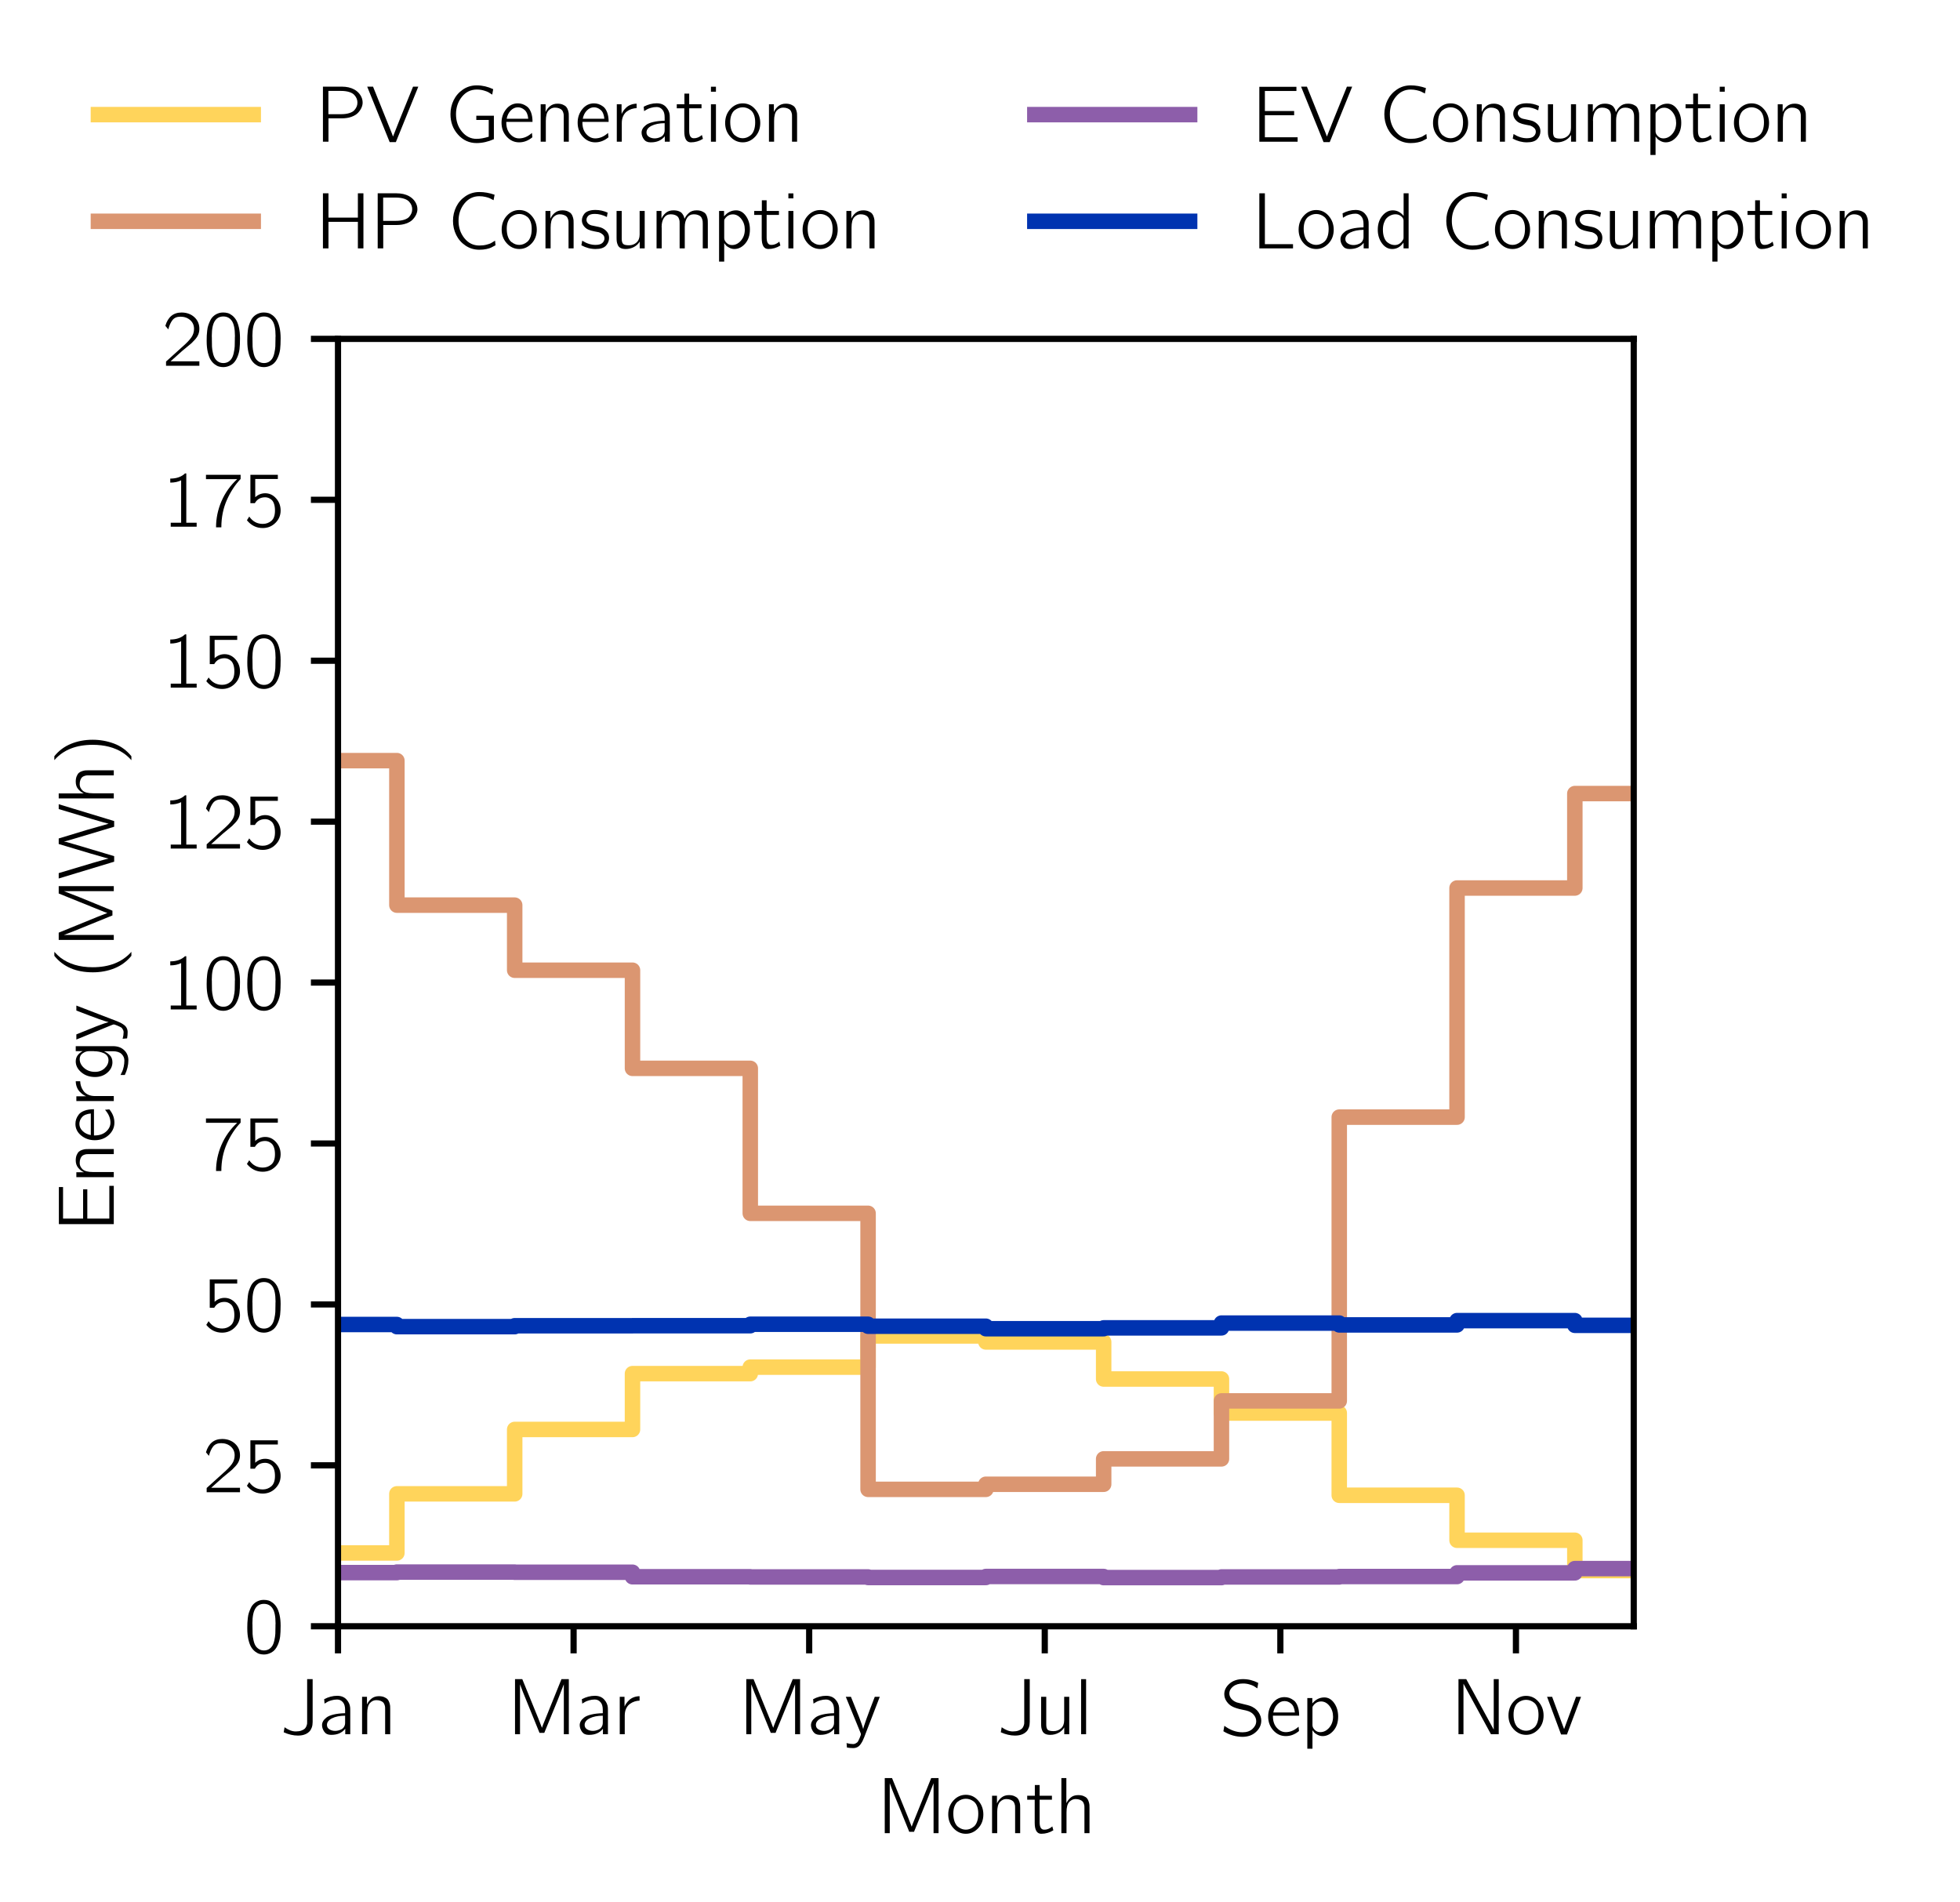 <?xml version="1.0" encoding="utf-8" standalone="no"?>
<!DOCTYPE svg PUBLIC "-//W3C//DTD SVG 1.1//EN"
  "http://www.w3.org/Graphics/SVG/1.1/DTD/svg11.dtd">
<svg xmlns:xlink="http://www.w3.org/1999/xlink" width="253.218pt" height="245.698pt" viewBox="0 0 253.218 245.698" xmlns="http://www.w3.org/2000/svg" version="1.1">
 <defs>
  <style type="text/css">*{stroke-linejoin: round; stroke-linecap: butt}</style>
 </defs>
 <g id="figure_1">
  <g id="patch_1">
   <path d="M 0 245.698 
L 253.218 245.698 
L 253.218 0 
L 0 0 
z
" style="fill: #ffffff"/>
  </g>
  <g id="axes_1">
   <g id="patch_2">
    <path d="M 43.667 210.1 
L 211.067 210.1 
L 211.067 43.78 
L 43.667 43.78 
z
" style="fill: #ffffff"/>
   </g>
   <g id="matplotlib.axis_1">
    <g id="xtick_1">
     <g id="line2d_1">
      <defs>
       <path id="me59ef1fe14" d="M 0 0 
L 0 3.5 
" style="stroke: #000000; stroke-width: 0.8"/>
      </defs>
      <g>
       <use xlink:href="#me59ef1fe14" x="43.667" y="210.1" style="stroke: #000000; stroke-width: 0.8"/>
      </g>
     </g>
     <g id="text_1">
      <!-- Jan -->
      <g transform="translate(36.211 224.048) scale(0.1 -0.1)">
       <defs>
        <path id="CMUBright-Roman-4a" d="M 275 159 
L 347 563 
Q 819 225 1244 225 
Q 1250 225 1253 225 
Q 1516 225 1705 295 
Q 1894 366 1981 452 
Q 2069 538 2116 672 
Q 2163 806 2166 864 
Q 2169 922 2169 1006 
L 2169 4447 
L 2613 4447 
L 2613 991 
Q 2613 734 2542 540 
Q 2472 347 2356 225 
Q 2241 103 2083 26 
Q 1925 -50 1765 -79 
Q 1606 -109 1428 -109 
Q 863 -109 275 159 
z
" transform="scale(0.016)"/>
        <path id="CMUBright-Roman-61" d="M 353 738 
Q 353 897 436 1047 
Q 519 1197 708 1347 
Q 897 1497 1284 1590 
Q 1672 1684 2216 1697 
L 2216 1966 
Q 2216 2381 2041 2578 
Q 1856 2803 1569 2803 
Q 1331 2803 1107 2736 
Q 884 2669 811 2623 
Q 738 2578 556 2472 
L 525 2828 
Q 1044 3103 1575 3103 
Q 2056 3103 2326 2806 
Q 2597 2509 2625 2144 
L 2631 1925 
L 2631 0 
L 2228 0 
L 2228 441 
Q 1834 -50 1116 -50 
Q 1113 -50 1106 -50 
L 1063 -50 
Q 709 -50 531 206 
Q 353 463 353 738 
z
M 750 750 
Q 750 519 951 394 
Q 1153 269 1409 269 
Q 1525 269 1645 297 
Q 1766 325 1903 389 
Q 2041 453 2128 595 
Q 2216 738 2216 928 
L 2216 1497 
Q 1569 1491 1159 1286 
Q 750 1081 750 750 
z
" transform="scale(0.016)"/>
        <path id="CMUBright-Roman-6e" d="M 513 0 
L 513 3022 
L 909 3022 
L 909 2400 
Q 1031 2681 1273 2876 
Q 1516 3072 1869 3072 
Q 2125 3072 2308 2992 
Q 2491 2913 2580 2809 
Q 2669 2706 2720 2540 
Q 2772 2375 2778 2272 
Q 2784 2169 2784 2016 
L 2784 0 
L 2375 0 
L 2375 1991 
Q 2375 2106 2372 2176 
Q 2369 2247 2330 2369 
Q 2291 2491 2220 2564 
Q 2150 2638 2006 2695 
Q 1863 2753 1656 2753 
Q 1369 2753 1148 2518 
Q 928 2284 928 1678 
L 928 0 
L 513 0 
z
" transform="scale(0.016)"/>
       </defs>
       <use xlink:href="#CMUBright-Roman-4a"/>
       <use xlink:href="#CMUBright-Roman-61" x="48.291"/>
       <use xlink:href="#CMUBright-Roman-6e" x="97.461"/>
      </g>
     </g>
    </g>
    <g id="xtick_2">
     <g id="line2d_2">
      <g>
       <use xlink:href="#me59ef1fe14" x="74.104" y="210.1" style="stroke: #000000; stroke-width: 0.8"/>
      </g>
     </g>
     <g id="text_2">
      <!-- Mar -->
      <g transform="translate(65.502 224.048) scale(0.1 -0.1)">
       <defs>
        <path id="CMUBright-Roman-4d" d="M 647 0 
L 647 4447 
L 1234 4447 
L 2528 1275 
L 2822 519 
L 2913 775 
L 4397 4447 
L 4991 4447 
L 4991 0 
L 4588 0 
L 4588 4031 
L 4091 2753 
L 3009 109 
L 2625 109 
L 1281 3419 
L 1050 4031 
L 1050 0 
L 647 0 
z
" transform="scale(0.016)"/>
        <path id="CMUBright-Roman-72" d="M 513 0 
L 513 3022 
L 897 3022 
L 897 2534 
L 903 2234 
Q 953 2363 1042 2491 
Q 1131 2619 1273 2756 
Q 1416 2894 1633 2980 
Q 1850 3066 2113 3072 
L 2113 2713 
Q 1906 2706 1707 2642 
Q 1509 2578 1325 2443 
Q 1141 2309 1028 2070 
Q 916 1831 916 1509 
L 916 0 
L 513 0 
z
" transform="scale(0.016)"/>
       </defs>
       <use xlink:href="#CMUBright-Roman-4d"/>
       <use xlink:href="#CMUBright-Roman-61" x="88.281"/>
       <use xlink:href="#CMUBright-Roman-72" x="137.451"/>
      </g>
     </g>
    </g>
    <g id="xtick_3">
     <g id="line2d_3">
      <g>
       <use xlink:href="#me59ef1fe14" x="104.54" y="210.1" style="stroke: #000000; stroke-width: 0.8"/>
      </g>
     </g>
     <g id="text_3">
      <!-- May -->
      <g transform="translate(95.38 224.048) scale(0.1 -0.1)">
       <defs>
        <path id="CMUBright-Roman-79" d="M 91 3022 
L 506 3022 
L 1172 1369 
Q 1447 641 1497 416 
Q 1541 722 2431 3022 
L 2834 3022 
L 1575 -250 
Q 1503 -434 1442 -553 
Q 1381 -672 1276 -819 
Q 1172 -966 1022 -1042 
Q 872 -1119 684 -1119 
Q 453 -1119 184 -1075 
L 153 -716 
Q 447 -794 684 -794 
Q 788 -794 873 -748 
Q 959 -703 1007 -665 
Q 1056 -628 1120 -500 
Q 1184 -372 1200 -326 
Q 1216 -281 1288 -103 
Q 1313 -31 1313 6 
Q 1313 38 1275 128 
L 91 3022 
z
" transform="scale(0.016)"/>
       </defs>
       <use xlink:href="#CMUBright-Roman-4d"/>
       <use xlink:href="#CMUBright-Roman-61" x="88.281"/>
       <use xlink:href="#CMUBright-Roman-79" x="137.451"/>
      </g>
     </g>
    </g>
    <g id="xtick_4">
     <g id="line2d_4">
      <g>
       <use xlink:href="#me59ef1fe14" x="134.976" y="210.1" style="stroke: #000000; stroke-width: 0.8"/>
      </g>
     </g>
     <g id="text_4">
      <!-- Jul -->
      <g transform="translate(128.855 224.048) scale(0.1 -0.1)">
       <defs>
        <path id="CMUBright-Roman-75" d="M 513 850 
L 513 3022 
L 928 3022 
L 928 781 
Q 928 488 1037 369 
Q 1147 250 1516 250 
Q 1875 250 2125 476 
Q 2375 703 2375 1119 
L 2375 3022 
L 2784 3022 
L 2784 0 
L 2381 0 
L 2381 550 
Q 2216 269 1911 109 
Q 1606 -50 1253 -50 
Q 1003 -50 843 29 
Q 684 109 617 262 
Q 550 416 531 541 
Q 513 666 513 850 
z
" transform="scale(0.016)"/>
        <path id="CMUBright-Roman-6c" d="M 513 0 
L 513 4447 
L 916 4447 
L 916 0 
L 513 0 
z
" transform="scale(0.016)"/>
       </defs>
       <use xlink:href="#CMUBright-Roman-4a"/>
       <use xlink:href="#CMUBright-Roman-75" x="48.291"/>
       <use xlink:href="#CMUBright-Roman-6c" x="99.951"/>
      </g>
     </g>
    </g>
    <g id="xtick_5">
     <g id="line2d_5">
      <g>
       <use xlink:href="#me59ef1fe14" x="165.413" y="210.1" style="stroke: #000000; stroke-width: 0.8"/>
      </g>
     </g>
     <g id="text_5">
      <!-- Sep -->
      <g transform="translate(157.583 224.209) scale(0.1 -0.1)">
       <defs>
        <path id="CMUBright-Roman-53" d="M 294 341 
L 372 781 
Q 1081 256 1844 256 
Q 2344 256 2644 531 
Q 2944 806 2944 1153 
Q 2944 1403 2781 1623 
Q 2619 1844 2322 1959 
Q 2175 2016 1769 2095 
Q 1363 2175 1059 2315 
Q 756 2456 556 2747 
Q 366 3016 366 3341 
Q 366 3809 781 4179 
Q 1197 4550 1881 4550 
Q 2516 4550 3109 4244 
L 3034 3803 
Q 2850 3931 2747 3990 
Q 2644 4050 2400 4123 
Q 2156 4197 1881 4197 
Q 1388 4197 1081 3958 
Q 775 3719 775 3391 
Q 775 3166 931 2972 
Q 1088 2778 1375 2669 
Q 1491 2631 1909 2534 
Q 2328 2438 2438 2394 
Q 2897 2222 3125 1886 
Q 3353 1550 3353 1197 
Q 3353 678 2925 284 
Q 2497 -109 1838 -109 
Q 1031 -106 294 341 
z
" transform="scale(0.016)"/>
        <path id="CMUBright-Roman-65" d="M 269 1538 
Q 269 2166 647 2631 
Q 1025 3097 1588 3097 
Q 1784 3097 1967 3036 
Q 2150 2975 2342 2828 
Q 2534 2681 2653 2364 
Q 2772 2047 2772 1600 
L 653 1600 
L 653 1550 
Q 653 969 967 619 
Q 1281 269 1691 269 
Q 2234 269 2725 709 
L 2759 359 
Q 2266 -50 1691 -50 
Q 1103 -50 686 408 
Q 269 866 269 1538 
z
M 684 1856 
L 2425 1856 
Q 2381 2344 2134 2561 
Q 1888 2778 1588 2778 
Q 1263 2778 1009 2515 
Q 756 2253 684 1856 
z
" transform="scale(0.016)"/>
        <path id="CMUBright-Roman-70" d="M 513 -1069 
L 513 3022 
L 916 3022 
L 916 2584 
Q 1319 3072 1888 3072 
Q 2356 3072 2679 2620 
Q 3003 2169 3003 1522 
Q 3003 825 2622 387 
Q 2241 -50 1753 -50 
Q 1528 -50 1326 61 
Q 1125 172 1075 236 
Q 1025 300 928 422 
L 928 -1069 
L 513 -1069 
z
M 928 831 
Q 928 634 1111 451 
Q 1294 269 1556 269 
Q 1972 269 2281 630 
Q 2591 991 2591 1516 
Q 2591 2022 2303 2384 
Q 2016 2747 1619 2747 
Q 1288 2747 1056 2491 
Q 959 2369 943 2333 
Q 928 2297 928 2188 
L 928 831 
z
" transform="scale(0.016)"/>
       </defs>
       <use xlink:href="#CMUBright-Roman-53"/>
       <use xlink:href="#CMUBright-Roman-65" x="58.252"/>
       <use xlink:href="#CMUBright-Roman-70" x="104.932"/>
      </g>
     </g>
    </g>
    <g id="xtick_6">
     <g id="line2d_6">
      <g>
       <use xlink:href="#me59ef1fe14" x="195.849" y="210.1" style="stroke: #000000; stroke-width: 0.8"/>
      </g>
     </g>
     <g id="text_6">
      <!-- Nov -->
      <g transform="translate(187.4 224.048) scale(0.1 -0.1)">
       <defs>
        <path id="CMUBright-Roman-4e" d="M 641 0 
L 641 4447 
L 1269 4447 
L 3488 372 
L 3488 4447 
L 3891 4447 
L 3891 0 
L 3263 0 
L 1044 4078 
L 1044 0 
L 641 0 
z
" transform="scale(0.016)"/>
        <path id="CMUBright-Roman-6f" d="M 256 1509 
Q 256 2181 675 2639 
Q 1094 3097 1678 3097 
Q 2272 3097 2681 2626 
Q 3091 2156 3091 1509 
Q 3091 838 2669 394 
Q 2247 -50 1678 -50 
Q 1091 -50 673 406 
Q 256 863 256 1509 
z
M 666 1588 
Q 666 1191 772 916 
Q 878 641 1047 512 
Q 1216 384 1369 332 
Q 1522 281 1678 281 
Q 1844 281 2006 342 
Q 2169 403 2330 537 
Q 2491 672 2586 937 
Q 2681 1203 2681 1569 
Q 2681 1916 2586 2164 
Q 2491 2413 2330 2541 
Q 2169 2669 2006 2723 
Q 1844 2778 1676 2778 
Q 1509 2778 1346 2723 
Q 1184 2669 1023 2544 
Q 863 2419 764 2173 
Q 666 1928 666 1588 
z
" transform="scale(0.016)"/>
        <path id="CMUBright-Roman-76" d="M 91 3022 
L 500 3022 
L 1466 416 
L 2431 3022 
L 2834 3022 
L 1697 -19 
L 1222 -19 
L 91 3022 
z
" transform="scale(0.016)"/>
       </defs>
       <use xlink:href="#CMUBright-Roman-4e"/>
       <use xlink:href="#CMUBright-Roman-6f" x="70.752"/>
       <use xlink:href="#CMUBright-Roman-76" x="123.242"/>
      </g>
     </g>
    </g>
    <g id="text_7">
     <!-- Month -->
     <g transform="translate(113.269 236.828) scale(0.1 -0.1)">
      <defs>
       <path id="CMUBright-Roman-74" d="M 122 2700 
L 122 3022 
L 738 3022 
L 738 3884 
L 1125 3884 
L 1125 3022 
L 2119 3022 
L 2119 2700 
L 1125 2700 
L 1125 884 
Q 1125 281 1491 281 
Q 1569 281 1639 290 
Q 1709 300 1770 323 
Q 1831 347 1878 365 
Q 1925 384 1973 415 
Q 2022 447 2048 464 
Q 2075 481 2109 512 
Q 2144 544 2150 544 
L 2234 231 
Q 1781 -50 1259 -50 
Q 728 -50 728 838 
L 728 2700 
L 122 2700 
z
" transform="scale(0.016)"/>
       <path id="CMUBright-Roman-68" d="M 513 0 
L 513 4447 
L 916 4447 
L 916 2694 
L 922 2419 
Q 1025 2663 1258 2867 
Q 1491 3072 1869 3072 
Q 2125 3072 2308 2995 
Q 2491 2919 2580 2816 
Q 2669 2713 2720 2547 
Q 2772 2381 2778 2275 
Q 2784 2169 2784 2016 
L 2784 0 
L 2375 0 
L 2375 1991 
Q 2375 2106 2372 2176 
Q 2369 2247 2330 2369 
Q 2291 2491 2220 2564 
Q 2150 2638 2006 2695 
Q 1863 2753 1656 2753 
Q 1369 2753 1148 2518 
Q 928 2284 928 1678 
L 928 0 
L 513 0 
z
" transform="scale(0.016)"/>
      </defs>
      <use xlink:href="#CMUBright-Roman-4d"/>
      <use xlink:href="#CMUBright-Roman-6f" x="88.281"/>
      <use xlink:href="#CMUBright-Roman-6e" x="140.771"/>
      <use xlink:href="#CMUBright-Roman-74" x="192.432"/>
      <use xlink:href="#CMUBright-Roman-68" x="230.322"/>
     </g>
    </g>
   </g>
   <g id="matplotlib.axis_2">
    <g id="ytick_1">
     <g id="line2d_7">
      <defs>
       <path id="m7db26588de" d="M 0 0 
L -3.5 0 
" style="stroke: #000000; stroke-width: 0.8"/>
      </defs>
      <g>
       <use xlink:href="#m7db26588de" x="43.667" y="210.1" style="stroke: #000000; stroke-width: 0.8"/>
      </g>
     </g>
     <g id="text_8">
      <!-- 0 -->
      <g transform="translate(31.419 213.574) scale(0.1 -0.1)">
       <defs>
        <path id="CMUBright-Roman-30" d="M 331 1984 
L 331 2088 
Q 331 2294 339 2439 
Q 347 2584 372 2831 
Q 397 3078 461 3267 
Q 525 3456 620 3657 
Q 716 3859 880 4006 
Q 1044 4153 1259 4231 
Q 1444 4303 1678 4300 
Q 1856 4300 2025 4256 
Q 2194 4213 2380 4070 
Q 2566 3928 2703 3708 
Q 2841 3488 2931 3103 
Q 3022 2719 3022 2216 
Q 3022 1684 2983 1348 
Q 2944 1013 2803 684 
Q 2619 250 2308 70 
Q 1997 -109 1678 -109 
Q 1500 -109 1329 -64 
Q 1159 -19 973 122 
Q 788 263 650 483 
Q 513 703 422 1090 
Q 331 1478 331 1984 
z
M 744 2413 
Q 744 2375 747 2326 
Q 750 2278 750 2272 
L 750 2150 
Q 750 1778 759 1548 
Q 769 1319 839 1014 
Q 909 709 1038 538 
Q 1288 219 1678 219 
Q 2088 219 2328 556 
Q 2450 728 2517 1036 
Q 2584 1344 2595 1567 
Q 2606 1791 2606 2163 
L 2606 2272 
Q 2606 2278 2609 2323 
Q 2613 2369 2613 2406 
Q 2613 3303 2338 3659 
Q 2100 3978 1678 3981 
Q 1244 3981 1006 3641 
Q 744 3263 744 2413 
z
" transform="scale(0.016)"/>
       </defs>
       <use xlink:href="#CMUBright-Roman-30"/>
      </g>
     </g>
    </g>
    <g id="ytick_2">
     <g id="line2d_8">
      <g>
       <use xlink:href="#m7db26588de" x="43.667" y="189.31" style="stroke: #000000; stroke-width: 0.8"/>
      </g>
     </g>
     <g id="text_9">
      <!-- 25 -->
      <g transform="translate(26.17 192.784) scale(0.1 -0.1)">
       <defs>
        <path id="CMUBright-Roman-32" d="M 275 3225 
Q 594 4300 1588 4300 
L 1594 4300 
Q 2216 4294 2619 3923 
Q 3022 3553 3022 2988 
Q 3022 2744 2937 2530 
Q 2853 2316 2668 2114 
Q 2484 1913 2384 1820 
Q 2284 1728 2059 1550 
Q 1753 1300 1640 1203 
Q 1528 1106 697 359 
L 3022 359 
L 3022 0 
L 331 0 
L 331 341 
L 1684 1563 
Q 2144 1966 2367 2278 
Q 2591 2591 2591 2981 
Q 2591 3416 2278 3689 
Q 1966 3963 1497 3963 
Q 1069 3963 855 3694 
Q 641 3425 513 2938 
L 275 3225 
z
" transform="scale(0.016)"/>
        <path id="CMUBright-Roman-35" d="M 300 519 
L 488 819 
Q 897 225 1581 225 
Q 1972 225 2269 473 
Q 2566 722 2566 1313 
Q 2566 1625 2489 1847 
Q 2413 2069 2284 2176 
Q 2156 2284 2031 2329 
Q 1906 2375 1772 2375 
Q 1209 2375 941 1900 
L 581 1900 
L 581 4191 
L 2797 4191 
L 2797 3853 
L 972 3853 
L 972 2381 
Q 1325 2700 1778 2700 
Q 2284 2700 2653 2290 
Q 3022 1881 3022 1306 
Q 3022 725 2601 308 
Q 2181 -109 1575 -109 
Q 813 -109 300 519 
z
" transform="scale(0.016)"/>
       </defs>
       <use xlink:href="#CMUBright-Roman-32"/>
       <use xlink:href="#CMUBright-Roman-35" x="52.49"/>
      </g>
     </g>
    </g>
    <g id="ytick_3">
     <g id="line2d_9">
      <g>
       <use xlink:href="#m7db26588de" x="43.667" y="168.52" style="stroke: #000000; stroke-width: 0.8"/>
      </g>
     </g>
     <g id="text_10">
      <!-- 50 -->
      <g transform="translate(26.17 171.994) scale(0.1 -0.1)">
       <use xlink:href="#CMUBright-Roman-35"/>
       <use xlink:href="#CMUBright-Roman-30" x="52.49"/>
      </g>
     </g>
    </g>
    <g id="ytick_4">
     <g id="line2d_10">
      <g>
       <use xlink:href="#m7db26588de" x="43.667" y="147.73" style="stroke: #000000; stroke-width: 0.8"/>
      </g>
     </g>
     <g id="text_11">
      <!-- 75 -->
      <g transform="translate(26.17 151.204) scale(0.1 -0.1)">
       <defs>
        <path id="CMUBright-Roman-37" d="M 275 3841 
L 275 4191 
L 3072 4191 
L 3072 3853 
Q 2400 3150 1958 2148 
Q 1516 1147 1516 -50 
L 1088 -50 
Q 1088 1031 1523 2048 
Q 1959 3066 2797 3841 
L 275 3841 
z
" transform="scale(0.016)"/>
       </defs>
       <use xlink:href="#CMUBright-Roman-37"/>
       <use xlink:href="#CMUBright-Roman-35" x="52.49"/>
      </g>
     </g>
    </g>
    <g id="ytick_5">
     <g id="line2d_11">
      <g>
       <use xlink:href="#m7db26588de" x="43.667" y="126.94" style="stroke: #000000; stroke-width: 0.8"/>
      </g>
     </g>
     <g id="text_12">
      <!-- 100 -->
      <g transform="translate(20.922 130.414) scale(0.1 -0.1)">
       <defs>
        <path id="CMUBright-Roman-31" d="M 672 3559 
L 672 3884 
Q 1428 3884 1863 4300 
L 1966 4300 
L 1966 319 
L 2803 319 
L 2803 0 
L 709 0 
L 709 319 
L 1550 319 
L 1550 3744 
Q 1178 3559 672 3559 
z
" transform="scale(0.016)"/>
       </defs>
       <use xlink:href="#CMUBright-Roman-31"/>
       <use xlink:href="#CMUBright-Roman-30" x="52.49"/>
       <use xlink:href="#CMUBright-Roman-30" x="104.98"/>
      </g>
     </g>
    </g>
    <g id="ytick_6">
     <g id="line2d_12">
      <g>
       <use xlink:href="#m7db26588de" x="43.667" y="106.15" style="stroke: #000000; stroke-width: 0.8"/>
      </g>
     </g>
     <g id="text_13">
      <!-- 125 -->
      <g transform="translate(20.922 109.624) scale(0.1 -0.1)">
       <use xlink:href="#CMUBright-Roman-31"/>
       <use xlink:href="#CMUBright-Roman-32" x="52.49"/>
       <use xlink:href="#CMUBright-Roman-35" x="104.98"/>
      </g>
     </g>
    </g>
    <g id="ytick_7">
     <g id="line2d_13">
      <g>
       <use xlink:href="#m7db26588de" x="43.667" y="85.36" style="stroke: #000000; stroke-width: 0.8"/>
      </g>
     </g>
     <g id="text_14">
      <!-- 150 -->
      <g transform="translate(20.922 88.834) scale(0.1 -0.1)">
       <use xlink:href="#CMUBright-Roman-31"/>
       <use xlink:href="#CMUBright-Roman-35" x="52.49"/>
       <use xlink:href="#CMUBright-Roman-30" x="104.98"/>
      </g>
     </g>
    </g>
    <g id="ytick_8">
     <g id="line2d_14">
      <g>
       <use xlink:href="#m7db26588de" x="43.667" y="64.57" style="stroke: #000000; stroke-width: 0.8"/>
      </g>
     </g>
     <g id="text_15">
      <!-- 175 -->
      <g transform="translate(20.922 68.044) scale(0.1 -0.1)">
       <use xlink:href="#CMUBright-Roman-31"/>
       <use xlink:href="#CMUBright-Roman-37" x="52.49"/>
       <use xlink:href="#CMUBright-Roman-35" x="104.98"/>
      </g>
     </g>
    </g>
    <g id="ytick_9">
     <g id="line2d_15">
      <g>
       <use xlink:href="#m7db26588de" x="43.667" y="43.78" style="stroke: #000000; stroke-width: 0.8"/>
      </g>
     </g>
     <g id="text_16">
      <!-- 200 -->
      <g transform="translate(20.922 47.254) scale(0.1 -0.1)">
       <use xlink:href="#CMUBright-Roman-32"/>
       <use xlink:href="#CMUBright-Roman-30" x="52.49"/>
       <use xlink:href="#CMUBright-Roman-30" x="104.98"/>
      </g>
     </g>
    </g>
    <g id="text_17">
     <!-- Energy (MWh) -->
     <g transform="translate(14.7 159.152) rotate(-90) scale(0.1 -0.1)">
      <defs>
       <path id="CMUBright-Roman-45" d="M 628 0 
L 628 4434 
L 3622 4434 
L 3622 4097 
L 1075 4097 
L 1075 2478 
L 3438 2478 
L 3438 2138 
L 1075 2138 
L 1075 359 
L 3719 359 
L 3719 0 
L 628 0 
z
" transform="scale(0.016)"/>
       <path id="CMUBright-Roman-67" d="M 294 1516 
Q 294 2175 675 2623 
Q 1056 3072 1556 3072 
Q 2075 3072 2381 2516 
L 2381 3072 
L 2784 3072 
L 2784 56 
Q 2784 -500 2461 -839 
Q 2138 -1178 1644 -1178 
Q 1056 -1178 459 -891 
L 459 -544 
Q 650 -641 770 -695 
Q 891 -750 1133 -803 
Q 1375 -856 1631 -856 
Q 1931 -856 2153 -626 
Q 2375 -397 2375 78 
L 2375 575 
L 2369 800 
Q 2266 538 2052 323 
Q 1838 109 1484 109 
Q 1003 109 648 515 
Q 294 922 294 1516 
z
M 709 1516 
Q 709 1047 1001 737 
Q 1294 428 1663 428 
Q 1859 428 2007 537 
Q 2156 647 2229 830 
Q 2303 1013 2339 1200 
Q 2375 1388 2375 1600 
L 2381 1600 
L 2381 2022 
Q 2381 2253 2214 2503 
Q 2047 2753 1741 2753 
Q 1331 2753 1020 2393 
Q 709 2034 709 1516 
z
" transform="scale(0.016)"/>
       <path id="CMUBright-Roman-20" transform="scale(0.016)"/>
       <path id="CMUBright-Roman-28" d="M 581 1691 
Q 581 3731 1913 4800 
L 2234 4800 
Q 1928 4513 1772 4313 
Q 991 3294 991 1703 
Q 991 -288 2203 -1394 
Q 2228 -1413 2234 -1422 
L 1913 -1422 
Q 1241 -878 911 -70 
Q 581 738 581 1691 
z
" transform="scale(0.016)"/>
       <path id="CMUBright-Roman-57" d="M 91 4447 
L 525 4447 
L 1338 1734 
Q 1669 594 1703 416 
L 1766 691 
L 2113 1894 
L 2875 4447 
L 3322 4447 
L 4025 2131 
Q 4478 569 4513 416 
Q 4531 538 4916 1844 
L 5697 4447 
L 6088 4447 
L 4728 -31 
L 4269 -31 
L 3291 3238 
L 3109 3872 
L 3078 4031 
L 3028 3788 
L 2700 2663 
L 1894 -31 
L 1447 -31 
L 91 4447 
z
" transform="scale(0.016)"/>
       <path id="CMUBright-Roman-29" d="M 372 -1422 
Q 763 -1069 984 -716 
Q 1613 263 1613 1703 
Q 1613 3694 409 4769 
Q 378 4794 372 4800 
L 691 4800 
Q 1363 4263 1692 3459 
Q 2022 2656 2022 1703 
Q 2022 813 1715 -15 
Q 1409 -844 691 -1422 
L 372 -1422 
z
" transform="scale(0.016)"/>
      </defs>
      <use xlink:href="#CMUBright-Roman-45"/>
      <use xlink:href="#CMUBright-Roman-6e" x="62.5"/>
      <use xlink:href="#CMUBright-Roman-65" x="114.16"/>
      <use xlink:href="#CMUBright-Roman-72" x="160.84"/>
      <use xlink:href="#CMUBright-Roman-67" x="195.41"/>
      <use xlink:href="#CMUBright-Roman-79" x="247.07"/>
      <use xlink:href="#CMUBright-Roman-20" x="292.822"/>
      <use xlink:href="#CMUBright-Roman-28" x="326.074"/>
      <use xlink:href="#CMUBright-Roman-4d" x="366.846"/>
      <use xlink:href="#CMUBright-Roman-57" x="455.127"/>
      <use xlink:href="#CMUBright-Roman-68" x="551.807"/>
      <use xlink:href="#CMUBright-Roman-29" x="603.467"/>
     </g>
    </g>
   </g>
   <g id="line2d_16">
    <path d="M 43.667 200.629 
L 51.276 200.629 
L 51.276 192.993 
L 66.494 192.993 
L 66.494 184.674 
L 81.713 184.674 
L 81.713 177.464 
L 96.931 177.464 
L 96.931 176.622 
L 112.149 176.622 
L 112.149 172.595 
L 127.367 172.595 
L 127.367 173.368 
L 142.585 173.368 
L 142.585 178.157 
L 157.804 178.157 
L 157.804 182.55 
L 173.022 182.55 
L 173.022 193.178 
L 188.24 193.178 
L 188.24 198.989 
L 203.458 198.989 
L 203.458 202.903 
L 211.067 202.903 
" clip-path="url(#p7a7752032a)" style="fill: none; stroke: #ffd45b; stroke-width: 2; stroke-linecap: square"/>
   </g>
   <g id="line2d_17">
    <path d="M 43.667 98.266 
L 51.276 98.266 
L 51.276 116.936 
L 66.494 116.936 
L 66.494 125.345 
L 81.713 125.345 
L 81.713 138.022 
L 96.931 138.022 
L 96.931 156.751 
L 112.149 156.751 
L 112.149 192.41 
L 127.367 192.41 
L 127.367 191.754 
L 142.585 191.754 
L 142.585 188.474 
L 157.804 188.474 
L 157.804 180.988 
L 173.022 180.988 
L 173.022 144.324 
L 188.24 144.324 
L 188.24 114.723 
L 203.458 114.723 
L 203.458 102.524 
L 211.067 102.524 
" clip-path="url(#p7a7752032a)" style="fill: none; stroke: #db9671; stroke-width: 2; stroke-linecap: square"/>
   </g>
   <g id="line2d_18">
    <path d="M 43.667 203.167 
L 51.276 203.167 
L 51.276 203.099 
L 66.494 203.099 
L 66.494 203.121 
L 81.713 203.121 
L 81.713 203.704 
L 96.931 203.704 
L 96.931 203.728 
L 112.149 203.728 
L 112.149 203.8 
L 127.367 203.8 
L 127.367 203.671 
L 142.585 203.671 
L 142.585 203.812 
L 157.804 203.812 
L 157.804 203.729 
L 173.022 203.729 
L 173.022 203.677 
L 188.24 203.677 
L 188.24 203.2 
L 203.458 203.2 
L 203.458 202.651 
L 211.067 202.651 
" clip-path="url(#p7a7752032a)" style="fill: none; stroke: #8d5eaa; stroke-width: 2; stroke-linecap: square"/>
   </g>
   <g id="line2d_19">
    <path d="M 43.667 171.117 
L 51.276 171.117 
L 51.276 171.393 
L 66.494 171.393 
L 66.494 171.276 
L 81.713 171.276 
L 81.713 171.271 
L 96.931 171.271 
L 96.931 171.082 
L 112.149 171.082 
L 112.149 171.336 
L 127.367 171.336 
L 127.367 171.659 
L 142.585 171.659 
L 142.585 171.55 
L 157.804 171.55 
L 157.804 170.93 
L 173.022 170.93 
L 173.022 171.167 
L 188.24 171.167 
L 188.24 170.614 
L 203.458 170.614 
L 203.458 171.22 
L 211.067 171.22 
" clip-path="url(#p7a7752032a)" style="fill: none; stroke: #0033b0; stroke-width: 2; stroke-linecap: square"/>
   </g>
   <g id="patch_3">
    <path d="M 43.667 210.1 
L 43.667 43.78 
" style="fill: none; stroke: #000000; stroke-width: 0.8; stroke-linejoin: miter; stroke-linecap: square"/>
   </g>
   <g id="patch_4">
    <path d="M 211.067 210.1 
L 211.067 43.78 
" style="fill: none; stroke: #000000; stroke-width: 0.8; stroke-linejoin: miter; stroke-linecap: square"/>
   </g>
   <g id="patch_5">
    <path d="M 43.667 210.1 
L 211.067 210.1 
" style="fill: none; stroke: #000000; stroke-width: 0.8; stroke-linejoin: miter; stroke-linecap: square"/>
   </g>
   <g id="patch_6">
    <path d="M 43.667 43.78 
L 211.067 43.78 
" style="fill: none; stroke: #000000; stroke-width: 0.8; stroke-linejoin: miter; stroke-linecap: square"/>
   </g>
   <g id="legend_1">
    <g id="line2d_20">
     <path d="M 12.716 14.809 
L 17.716 14.809 
L 17.716 14.809 
L 27.716 14.809 
L 27.716 14.809 
L 32.716 14.809 
" style="fill: none; stroke: #ffd45b; stroke-width: 2; stroke-linecap: square"/>
    </g>
    <g id="text_18">
     <!-- PV Generation -->
     <g transform="translate(40.716 18.309) scale(0.1 -0.1)">
      <defs>
       <path id="CMUBright-Roman-50" d="M 628 0 
L 628 4447 
L 2150 4447 
Q 2738 4447 3156 4219 
Q 3475 4041 3654 3758 
Q 3834 3475 3834 3163 
Q 3834 2956 3740 2745 
Q 3647 2534 3462 2336 
Q 3278 2138 2937 2013 
Q 2597 1888 2163 1888 
L 1075 1888 
L 1075 0 
L 628 0 
z
M 1069 2222 
L 2081 2222 
Q 2478 2222 2759 2311 
Q 3041 2400 3172 2553 
Q 3303 2706 3358 2850 
Q 3413 2994 3413 3163 
Q 3413 3322 3358 3469 
Q 3303 3616 3168 3769 
Q 3034 3922 2756 4012 
Q 2478 4103 2081 4103 
L 1069 4103 
L 1069 2222 
z
" transform="scale(0.016)"/>
       <path id="CMUBright-Roman-56" d="M 91 4447 
L 563 4447 
L 2094 647 
L 2175 416 
L 2731 1825 
L 3794 4447 
L 4219 4447 
L 2406 -31 
L 1906 -31 
L 91 4447 
z
" transform="scale(0.016)"/>
       <path id="CMUBright-Roman-47" d="M 519 2222 
Q 519 2831 778 3357 
Q 1038 3884 1530 4217 
Q 2022 4550 2638 4550 
L 2650 4550 
Q 3309 4550 3969 4244 
L 3891 3803 
Q 3700 3931 3581 3997 
Q 3463 4063 3203 4138 
Q 2944 4213 2650 4213 
Q 1913 4213 1439 3623 
Q 966 3034 966 2222 
Q 966 1391 1448 811 
Q 1931 231 2625 231 
Q 3041 231 3609 403 
L 3609 1759 
L 2606 1759 
L 2606 2100 
L 4025 2100 
L 4025 206 
Q 3328 -106 2631 -109 
Q 1741 -109 1130 573 
Q 519 1256 519 2222 
z
" transform="scale(0.016)"/>
       <path id="CMUBright-Roman-69" d="M 513 0 
L 513 3022 
L 916 3022 
L 916 0 
L 513 0 
z
M 513 4038 
L 513 4441 
L 916 4441 
L 916 4038 
L 513 4038 
z
" transform="scale(0.016)"/>
      </defs>
      <use xlink:href="#CMUBright-Roman-50"/>
      <use xlink:href="#CMUBright-Roman-56" x="65.771"/>
      <use xlink:href="#CMUBright-Roman-20" x="133.252"/>
      <use xlink:href="#CMUBright-Roman-47" x="166.504"/>
      <use xlink:href="#CMUBright-Roman-65" x="236.475"/>
      <use xlink:href="#CMUBright-Roman-6e" x="283.154"/>
      <use xlink:href="#CMUBright-Roman-65" x="334.814"/>
      <use xlink:href="#CMUBright-Roman-72" x="381.494"/>
      <use xlink:href="#CMUBright-Roman-61" x="416.064"/>
      <use xlink:href="#CMUBright-Roman-74" x="465.234"/>
      <use xlink:href="#CMUBright-Roman-69" x="503.125"/>
      <use xlink:href="#CMUBright-Roman-6f" x="525.586"/>
      <use xlink:href="#CMUBright-Roman-6e" x="578.076"/>
     </g>
    </g>
    <g id="line2d_21">
     <path d="M 12.716 28.589 
L 17.716 28.589 
L 17.716 28.589 
L 27.716 28.589 
L 27.716 28.589 
L 32.716 28.589 
" style="fill: none; stroke: #db9671; stroke-width: 2; stroke-linecap: square"/>
    </g>
    <g id="text_19">
     <!-- HP Consumption -->
     <g transform="translate(40.716 32.089) scale(0.1 -0.1)">
      <defs>
       <path id="CMUBright-Roman-48" d="M 628 0 
L 628 4447 
L 1075 4447 
L 1075 2484 
L 3450 2484 
L 3450 4447 
L 3897 4447 
L 3897 0 
L 3450 0 
L 3450 2144 
L 1075 2144 
L 1075 0 
L 628 0 
z
" transform="scale(0.016)"/>
       <path id="CMUBright-Roman-43" d="M 778 1084 
Q 519 1613 519 2220 
Q 519 2828 778 3356 
Q 1038 3884 1533 4217 
Q 2028 4550 2644 4550 
Q 3253 4550 3878 4331 
L 3794 3891 
Q 3597 4000 3484 4051 
Q 3372 4103 3136 4158 
Q 2900 4213 2638 4213 
Q 1922 4213 1444 3627 
Q 966 3041 966 2222 
Q 966 1416 1439 823 
Q 1913 231 2644 231 
Q 2969 231 3222 298 
Q 3475 366 3567 412 
Q 3659 459 3916 622 
L 3950 250 
Q 3719 122 3591 61 
Q 3463 0 3213 -54 
Q 2963 -109 2644 -109 
Q 2028 -109 1533 223 
Q 1038 556 778 1084 
z
" transform="scale(0.016)"/>
       <path id="CMUBright-Roman-73" d="M 184 250 
L 250 622 
Q 788 281 1325 281 
Q 1716 281 1881 442 
Q 2047 603 2047 806 
Q 2047 997 1909 1119 
Q 1772 1241 1606 1300 
Q 1534 1319 1234 1373 
Q 934 1428 726 1523 
Q 519 1619 372 1819 
Q 225 2025 225 2253 
Q 225 2400 272 2531 
Q 319 2663 428 2800 
Q 538 2938 764 3020 
Q 991 3103 1313 3103 
L 1331 3103 
Q 1819 3103 2303 2888 
L 2241 2534 
Q 1747 2784 1269 2784 
Q 891 2784 742 2634 
Q 594 2484 594 2303 
Q 594 2163 697 2038 
Q 800 1913 997 1856 
Q 1034 1844 1342 1783 
Q 1650 1722 1759 1684 
Q 2028 1588 2223 1373 
Q 2419 1159 2419 844 
Q 2419 497 2172 223 
Q 1925 -50 1329 -50 
Q 734 -50 184 250 
z
" transform="scale(0.016)"/>
       <path id="CMUBright-Roman-6d" d="M 513 0 
L 513 3022 
L 909 3022 
L 909 2400 
Q 1013 2650 1252 2861 
Q 1491 3072 1875 3072 
Q 2138 3072 2320 2998 
Q 2503 2925 2592 2797 
Q 2681 2669 2711 2595 
Q 2741 2522 2766 2413 
Q 2772 2394 2772 2388 
Q 2888 2650 3123 2861 
Q 3359 3072 3744 3072 
Q 4000 3072 4183 2992 
Q 4366 2913 4455 2813 
Q 4544 2713 4592 2544 
Q 4641 2375 4647 2272 
Q 4653 2169 4653 2016 
L 4653 0 
L 4244 0 
L 4244 1991 
Q 4244 2106 4237 2176 
Q 4231 2247 4192 2369 
Q 4153 2491 4083 2564 
Q 4013 2638 3869 2695 
Q 3725 2753 3519 2753 
Q 3172 2753 2981 2470 
Q 2791 2188 2791 1728 
L 2791 0 
L 2375 0 
L 2375 1991 
Q 2375 2106 2372 2176 
Q 2369 2247 2330 2369 
Q 2291 2491 2220 2564 
Q 2150 2638 2006 2695 
Q 1863 2753 1656 2753 
Q 1309 2753 1115 2470 
Q 922 2188 922 1728 
Q 922 1716 925 1703 
Q 928 1691 928 1678 
L 928 0 
L 513 0 
z
" transform="scale(0.016)"/>
      </defs>
      <use xlink:href="#CMUBright-Roman-48"/>
      <use xlink:href="#CMUBright-Roman-50" x="70.752"/>
      <use xlink:href="#CMUBright-Roman-20" x="136.523"/>
      <use xlink:href="#CMUBright-Roman-43" x="169.775"/>
      <use xlink:href="#CMUBright-Roman-6f" x="236.865"/>
      <use xlink:href="#CMUBright-Roman-6e" x="289.355"/>
      <use xlink:href="#CMUBright-Roman-73" x="341.016"/>
      <use xlink:href="#CMUBright-Roman-75" x="381.201"/>
      <use xlink:href="#CMUBright-Roman-6d" x="432.861"/>
      <use xlink:href="#CMUBright-Roman-70" x="513.623"/>
      <use xlink:href="#CMUBright-Roman-74" x="565.283"/>
      <use xlink:href="#CMUBright-Roman-69" x="603.174"/>
      <use xlink:href="#CMUBright-Roman-6f" x="625.635"/>
      <use xlink:href="#CMUBright-Roman-6e" x="678.125"/>
     </g>
    </g>
    <g id="line2d_22">
     <path d="M 133.693 14.809 
L 138.693 14.809 
L 138.693 14.809 
L 148.693 14.809 
L 148.693 14.809 
L 153.693 14.809 
" style="fill: none; stroke: #8d5eaa; stroke-width: 2; stroke-linecap: square"/>
    </g>
    <g id="text_20">
     <!-- EV Consumption -->
     <g transform="translate(161.693 18.309) scale(0.1 -0.1)">
      <use xlink:href="#CMUBright-Roman-45"/>
      <use xlink:href="#CMUBright-Roman-56" x="62.5"/>
      <use xlink:href="#CMUBright-Roman-20" x="129.98"/>
      <use xlink:href="#CMUBright-Roman-43" x="163.232"/>
      <use xlink:href="#CMUBright-Roman-6f" x="230.322"/>
      <use xlink:href="#CMUBright-Roman-6e" x="282.812"/>
      <use xlink:href="#CMUBright-Roman-73" x="334.473"/>
      <use xlink:href="#CMUBright-Roman-75" x="374.658"/>
      <use xlink:href="#CMUBright-Roman-6d" x="426.318"/>
      <use xlink:href="#CMUBright-Roman-70" x="507.08"/>
      <use xlink:href="#CMUBright-Roman-74" x="558.74"/>
      <use xlink:href="#CMUBright-Roman-69" x="596.631"/>
      <use xlink:href="#CMUBright-Roman-6f" x="619.092"/>
      <use xlink:href="#CMUBright-Roman-6e" x="671.582"/>
     </g>
    </g>
    <g id="line2d_23">
     <path d="M 133.693 28.589 
L 138.693 28.589 
L 138.693 28.589 
L 148.693 28.589 
L 148.693 28.589 
L 153.693 28.589 
" style="fill: none; stroke: #0033b0; stroke-width: 2; stroke-linecap: square"/>
    </g>
    <g id="text_21">
     <!-- Load Consumption -->
     <g transform="translate(161.693 32.089) scale(0.1 -0.1)">
      <defs>
       <path id="CMUBright-Roman-4c" d="M 628 0 
L 628 4447 
L 1075 4447 
L 1075 341 
L 3347 341 
L 3347 0 
L 628 0 
z
" transform="scale(0.016)"/>
       <path id="CMUBright-Roman-64" d="M 294 1509 
Q 294 2188 659 2630 
Q 1025 3072 1503 3072 
Q 2016 3072 2381 2625 
L 2381 4447 
L 2784 4447 
L 2784 0 
L 2375 0 
L 2375 269 
L 2369 469 
Q 2016 -50 1459 -50 
Q 966 -50 630 412 
Q 294 875 294 1509 
z
M 709 1509 
Q 709 1138 809 877 
Q 909 616 1065 494 
Q 1222 372 1369 320 
Q 1516 269 1663 269 
Q 2022 269 2259 581 
Q 2278 613 2303 652 
Q 2328 691 2339 706 
Q 2350 722 2359 751 
Q 2369 781 2372 815 
Q 2375 850 2375 903 
L 2375 2253 
Q 2375 2438 2179 2595 
Q 1984 2753 1722 2753 
Q 1619 2753 1503 2726 
Q 1388 2700 1241 2620 
Q 1094 2541 983 2412 
Q 872 2284 790 2046 
Q 709 1809 709 1509 
z
" transform="scale(0.016)"/>
      </defs>
      <use xlink:href="#CMUBright-Roman-4c"/>
      <use xlink:href="#CMUBright-Roman-6f" x="56.689"/>
      <use xlink:href="#CMUBright-Roman-61" x="109.18"/>
      <use xlink:href="#CMUBright-Roman-64" x="158.35"/>
      <use xlink:href="#CMUBright-Roman-20" x="210.01"/>
      <use xlink:href="#CMUBright-Roman-43" x="243.262"/>
      <use xlink:href="#CMUBright-Roman-6f" x="310.352"/>
      <use xlink:href="#CMUBright-Roman-6e" x="362.842"/>
      <use xlink:href="#CMUBright-Roman-73" x="414.502"/>
      <use xlink:href="#CMUBright-Roman-75" x="454.688"/>
      <use xlink:href="#CMUBright-Roman-6d" x="506.348"/>
      <use xlink:href="#CMUBright-Roman-70" x="587.109"/>
      <use xlink:href="#CMUBright-Roman-74" x="638.77"/>
      <use xlink:href="#CMUBright-Roman-69" x="676.66"/>
      <use xlink:href="#CMUBright-Roman-6f" x="699.121"/>
      <use xlink:href="#CMUBright-Roman-6e" x="751.611"/>
     </g>
    </g>
   </g>
  </g>
 </g>
 <defs>
  <clipPath id="p7a7752032a">
   <rect x="43.667" y="43.78" width="167.4" height="166.32"/>
  </clipPath>
 </defs>
</svg>

